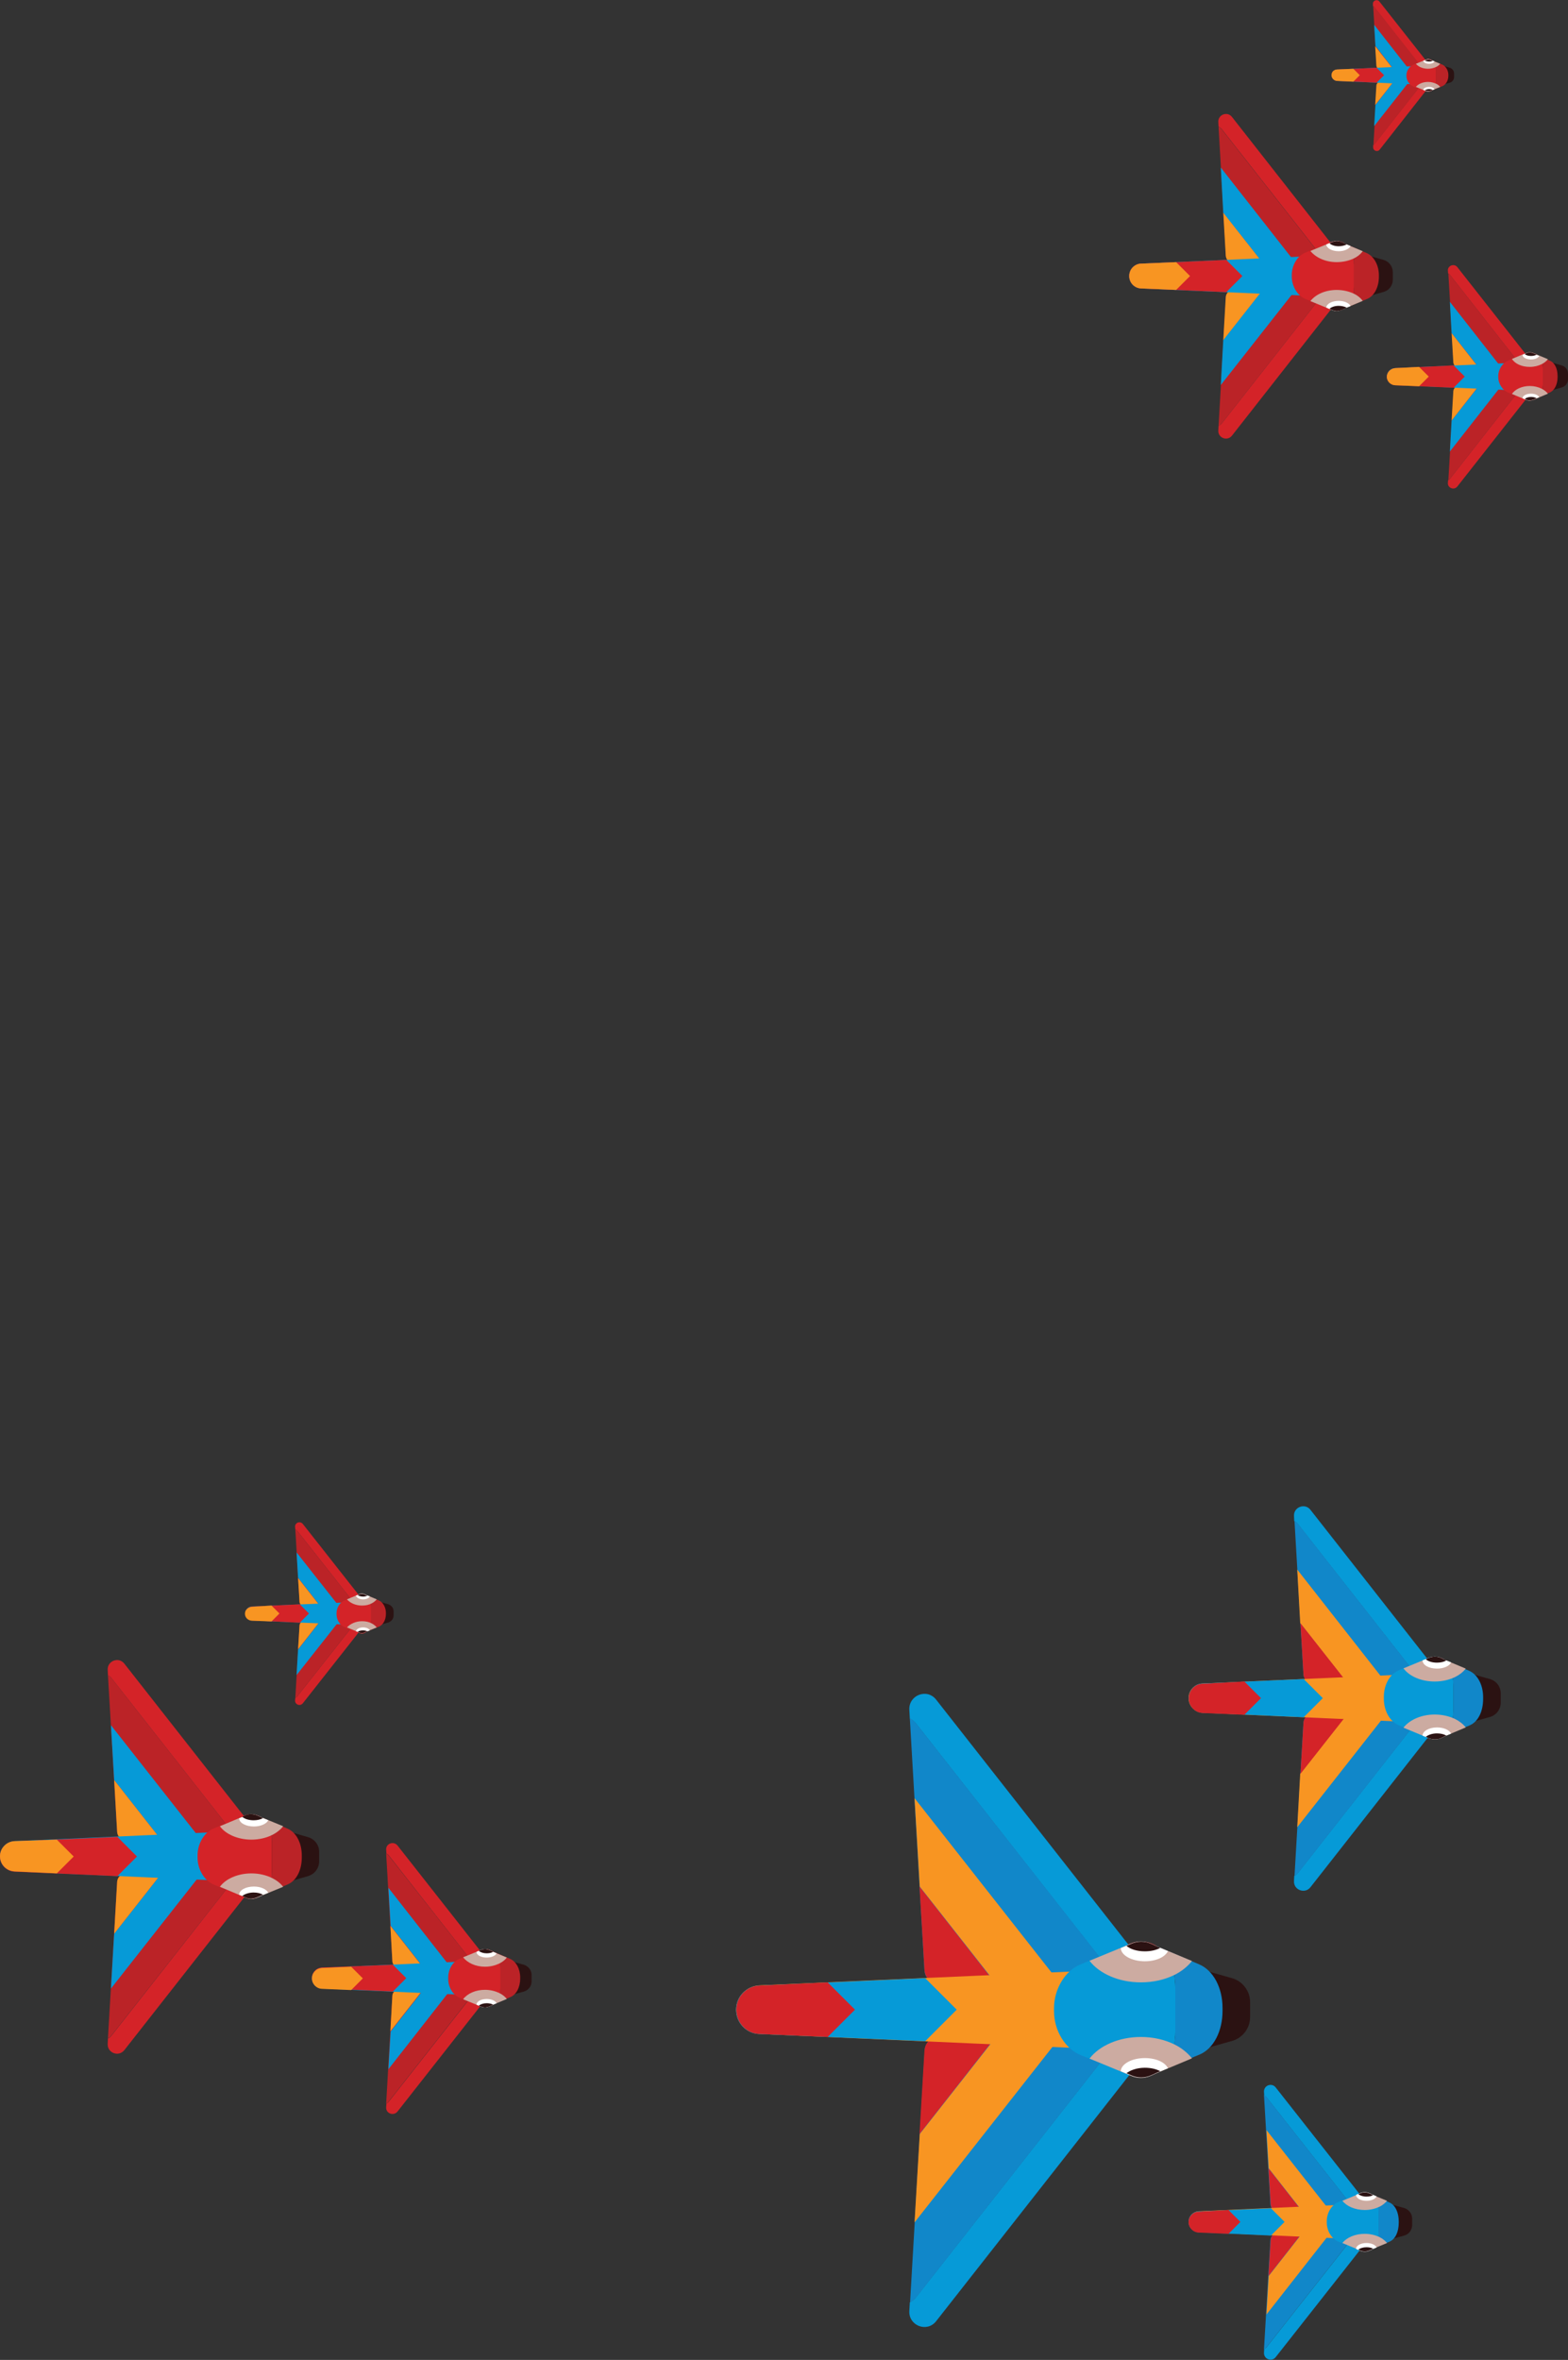 <?xml version="1.0" encoding="utf-8"?>
<!-- Generator: Adobe Illustrator 18.0.0, SVG Export Plug-In . SVG Version: 6.00 Build 0)  -->
<!DOCTYPE svg PUBLIC "-//W3C//DTD SVG 1.1//EN" "http://www.w3.org/Graphics/SVG/1.1/DTD/svg11.dtd">
<svg version="1.1" id="Layer_1" xmlns="http://www.w3.org/2000/svg" xmlns:xlink="http://www.w3.org/1999/xlink" x="0px" y="0px"
	 viewBox="0 0 631.8 950.7" enable-background="new 0 0 631.8 950.7" xml:space="preserve" 
	  width="483.32" height="727.28" >
<rect x="0" y="0" width="631.8" height="950.7" fill="#333333" stroke="none"/>
<g>
	<g>
		<g>
			<path fill="#D42328" d="M94.1,757l3,1.3c2.3,0.9,3,3.8,1.5,5.8l-48.5,61.8c-2.3,2.9-6.9,1.1-6.7-2.5l0.1-2.2
				c0.5-0.2,1-0.6,1.4-1.1l48.5-61.8C93.7,757.9,93.9,757.4,94.1,757z"/>
			<path fill="#BB2327" d="M70.5,747.2l23.6,9.8c-0.1,0.4-0.3,0.9-0.7,1.3L44.9,820c-0.4,0.5-0.9,0.9-1.4,1.1l3.7-63
				c0.1-1.4,1-2.7,2.3-3.2l18.1-7.7C68.5,746.8,69.6,746.8,70.5,747.2z"/>
			<polygon fill="#069AD7" points="46,779 44.7,801.1 83,752.4 70.9,747.3 			"/>
			<path fill="#F89522" d="M70.5,747.2c-0.9-0.4-2-0.4-2.9,0l-18.1,7.7c-1.3,0.6-2.2,1.8-2.3,3.2L46,779l24.9-31.7L70.5,747.2z"/>
		</g>
		<g>
			<path fill="#D42328" d="M94.1,739.1l3-1.3c2.3-0.9,3-3.8,1.5-5.8l-48.5-61.8c-2.3-2.9-6.9-1.1-6.7,2.5l0.1,2.2
				c0.5,0.2,1,0.6,1.4,1.1l48.5,61.8C93.7,738.3,93.9,738.7,94.1,739.1z"/>
			<path fill="#BB2327" d="M70.5,748.9l23.6-9.8c-0.1-0.4-0.3-0.9-0.7-1.3l-48.5-61.8c-0.4-0.5-0.9-0.9-1.4-1.1l3.7,63
				c0.1,1.4,1,2.7,2.3,3.2l18.1,7.7C68.5,749.3,69.6,749.3,70.5,748.9z"/>
			<polygon fill="#069AD7" points="46,717.1 44.7,695 83,743.7 70.9,748.8 			"/>
			<path fill="#F89522" d="M70.5,748.9c-0.9,0.4-2,0.4-2.9,0l-18.1-7.7c-1.3-0.6-2.2-1.8-2.3-3.2L46,717.1l24.9,31.7L70.5,748.9z"/>
		</g>
		<path fill="#2B1212" d="M128.6,746v3.8c0,2.8-1.8,5.2-4.5,6l-7.2,2.1c-4,1.1-7.9-1.9-7.9-6v-7.9c0-4.1,3.9-7.1,7.9-6l7.2,2.1
			C126.7,740.8,128.6,743.2,128.6,746z"/>
		<path fill="#069AD7" d="M95,744.2v7.3c0,3.5-2.9,6.2-6.3,6.1l-82.9-3.7c-3.2-0.1-5.8-2.8-5.8-6.1l0,0c0-3.2,2.6-5.9,5.8-6.1
			l82.9-3.7C92.1,738,95,740.8,95,744.2z"/>
		<path fill="#D42328" d="M47.3,740l7.9,7.9l-7.9,7.9l-41.5-1.8c-3.2-0.2-5.8-2.8-5.8-6.1c0-1.6,0.6-3.1,1.7-4.2
			c1-1.1,2.5-1.8,4.1-1.9L47.3,740z"/>
		<path fill="#F89522" d="M22.9,741.1l6.8,6.8l-6.8,6.8l-17.1-0.8c-3.2-0.2-5.8-2.8-5.8-6.1c0-1.6,0.6-3.1,1.7-4.2
			c1-1.1,2.5-1.8,4.1-1.9L22.9,741.1z"/>
		<path fill="#D42328" d="M101.3,730.9c0.8,0,1.7,0.2,2.6,0.6l1.1,0.6c2.9,1.8,4.6,5.7,4.6,10.3v11.1c0,4.6-1.7,8.5-4.6,10.3
			l-1.3,0.6c-0.9,0.4-1.6,0.5-2.5,0.6c-0.8,0-1.7-0.2-2.5-0.6l-1.4-0.6l-11.2-4.6c-3.6-1.5-6.5-5.9-6.5-10.9v-0.8
			c0-5,2.8-9.4,6.5-10.9l11.1-4.6l1.5-0.6C99.5,731.1,100.5,730.9,101.3,730.9z"/>
		<path fill="#D42328" d="M101.3,730.9c1.4,0,2.8,0.4,4,1.1l-1.4-0.6C103,731.1,102.2,730.9,101.3,730.9z"/>
		<path fill="#BB2327" d="M105,732l10.7,4.6c3.7,1.5,5.9,5.9,5.9,10.9v0.8c0,5-2.1,9.4-5.8,10.9l-11,4.6c2.9-1.8,4.8-5.7,4.8-10.3
			v-11.1C109.6,737.7,107.9,733.8,105,732z"/>
		<path fill="#D42328" d="M101.3,730.9c-0.8,0-1.7,0.2-2.6,0.6l-1.4,0.6C98.6,731.2,99.9,730.8,101.3,730.9z"/>
		<path fill="#CCABA1" d="M101.3,754.7c3.1,0,6,0.7,8.4,1.9c1.8,0.9,3.3,2.1,4.4,3.5l-8.8,3.6c0,0-0.1,0.1-0.1,0.1l-1.4,0.6
			c-0.9,0.4-1.7,0.5-2.5,0.6c-0.8,0-1.7-0.2-2.5-0.6l-1.4-0.6l-8.8-3.7C90.9,756.9,95.8,754.7,101.3,754.7z"/>
		<path fill="#CCABA1" d="M101.3,741.1c3.1,0,6-0.7,8.4-1.9c1.8-0.9,3.3-2.1,4.4-3.5l-8.8-3.6c0,0-0.1-0.1-0.1-0.1l-1.4-0.6
			c-0.9-0.4-1.7-0.5-2.5-0.6c-0.8,0-1.7,0.2-2.5,0.6l-1.4,0.6l-8.8,3.7C90.9,738.9,95.8,741.1,101.3,741.1z"/>
		<path fill="#FFFFFF" d="M102.3,760c2.8,0,5.1,1.1,5.8,2.5l-2.7,1.1c0,0-0.1,0.1-0.1,0.1l-1.4,0.6c-0.9,0.4-1.7,0.5-2.5,0.6
			c-0.8,0-1.7-0.2-2.5-0.6l-1.4-0.6l-1.1-0.4C96.3,761.5,99,760,102.3,760z"/>
		<path fill="#2B1212" d="M102.2,762.4c1.5,0,2.8,0.3,3.8,0.9l-0.8,0.3c0,0-0.1,0.1-0.1,0.1l-1.4,0.6c-0.9,0.4-1.7,0.5-2.5,0.6
			c-0.8,0-1.7-0.2-2.5-0.6l-1.1-0.5C98.6,763,100.3,762.4,102.2,762.4z"/>
		<path fill="#FFFFFF" d="M102.3,735.8c2.8,0,5.1-1.1,5.8-2.5l-2.7-1.1c0,0-0.1-0.1-0.1-0.1l-1.4-0.6c-0.9-0.4-1.7-0.5-2.5-0.6
			c-0.8,0-1.7,0.2-2.5,0.6l-1.4,0.6l-1.1,0.4C96.3,734.3,99,735.8,102.3,735.8z"/>
		<path fill="#2B1212" d="M102.2,733.3c1.5,0,2.8-0.3,3.8-0.9l-0.8-0.3c0,0-0.1-0.1-0.1-0.1l-1.4-0.6c-0.9-0.4-1.7-0.5-2.5-0.6
			c-0.8,0-1.7,0.2-2.5,0.6l-1.1,0.5C98.6,732.8,100.3,733.3,102.2,733.3z"/>
	</g>
	<g>
		<g>
			<path fill="#D42328" d="M142.5,654.2l1.4,0.6c1.1,0.4,1.4,1.8,0.7,2.7L122,686.2c-1.1,1.3-3.2,0.5-3.1-1.2l0.1-1
				c0.2-0.1,0.5-0.3,0.7-0.5l22.6-28.7C142.4,654.6,142.5,654.4,142.5,654.2z"/>
			<path fill="#BB2327" d="M131.6,649.6l11,4.6c-0.1,0.2-0.2,0.4-0.3,0.6l-22.6,28.7c-0.2,0.2-0.4,0.4-0.7,0.5l1.7-29.3
				c0-0.7,0.5-1.2,1.1-1.5l8.4-3.6C130.6,649.5,131.1,649.5,131.6,649.6z"/>
			<polygon fill="#069AD7" points="120.1,664.5 119.5,674.8 137.4,652.1 131.7,649.7 			"/>
			<path fill="#F89522" d="M131.6,649.6c-0.4-0.2-0.9-0.2-1.4,0l-8.4,3.6c-0.6,0.3-1,0.8-1.1,1.5l-0.6,9.7l11.6-14.8L131.6,649.6z"
				/>
		</g>
		<g>
			<path fill="#D42328" d="M142.5,645.9l1.4-0.6c1.1-0.4,1.4-1.8,0.7-2.7L122,613.9c-1.1-1.3-3.2-0.5-3.1,1.2l0.1,1
				c0.2,0.1,0.5,0.3,0.7,0.5l22.6,28.7C142.4,645.5,142.5,645.7,142.5,645.9z"/>
			<path fill="#BB2327" d="M131.6,650.5l11-4.6c-0.1-0.2-0.2-0.4-0.3-0.6l-22.6-28.7c-0.2-0.2-0.4-0.4-0.7-0.5l1.7,29.3
				c0,0.7,0.5,1.2,1.1,1.5l8.4,3.6C130.6,650.7,131.1,650.7,131.6,650.5z"/>
			<polygon fill="#069AD7" points="120.1,635.6 119.5,625.4 137.4,648.1 131.7,650.4 			"/>
			<path fill="#F89522" d="M131.6,650.5c-0.4,0.2-0.9,0.2-1.4,0l-8.4-3.6c-0.6-0.3-1-0.8-1.1-1.5l-0.6-9.7l11.6,14.8L131.6,650.5z"
				/>
		</g>
		<path fill="#2B1212" d="M158.6,649.1v1.7c0,1.3-0.9,2.4-2.1,2.8l-3.4,1c-1.8,0.5-3.7-0.9-3.7-2.8v-3.7c0-1.9,1.8-3.3,3.7-2.8
			l3.4,1C157.7,646.7,158.6,647.8,158.6,649.1z"/>
		<path fill="#069AD7" d="M143,648.3v3.4c0,1.6-1.3,2.9-2.9,2.8l-38.6-1.7c-1.5-0.1-2.7-1.3-2.7-2.8l0,0c0-1.5,1.2-2.8,2.7-2.8
			l38.6-1.7C141.6,645.4,143,646.7,143,648.3z"/>
		<path fill="#D42328" d="M120.8,646.3l3.7,3.7l-3.7,3.7l-19.3-0.9c-1.5-0.1-2.7-1.3-2.7-2.8c0-0.8,0.3-1.4,0.8-1.9
			c0.5-0.5,1.2-0.8,1.9-0.9L120.8,646.3z"/>
		<path fill="#F89522" d="M109.4,646.8l3.2,3.2l-3.2,3.2l-8-0.3c-1.5-0.1-2.7-1.3-2.7-2.8c0-0.8,0.3-1.4,0.8-1.9
			c0.5-0.5,1.2-0.8,1.9-0.9L109.4,646.8z"/>
		<path fill="#D42328" d="M145.9,642.1c0.4,0,0.8,0.1,1.2,0.3l0.4,0.3c1.3,0.9,2.1,2.6,2.1,4.8v5.2c0,2.2-0.7,4-2.1,4.8l-0.5,0.3
			c-0.4,0.2-0.7,0.3-1.1,0.3c-0.4,0-0.8-0.1-1.2-0.3l-0.7-0.3l-5.3-2.1c-1.7-0.7-3.1-2.8-3.1-5.1v-0.4c0-2.3,1.4-4.4,3.1-5.1
			l5.2-2.1l0.7-0.3C145,642.1,145.5,642.1,145.9,642.1z"/>
		<path fill="#D42328" d="M145.9,642.1c0.7,0,1.3,0.2,1.9,0.5l-0.7-0.3C146.7,642.1,146.3,642.1,145.9,642.1z"/>
		<path fill="#BB2327" d="M147.5,642.6l5.1,2.1c1.7,0.7,2.9,2.8,2.9,5.1v0.4c0,2.3-1.1,4.4-2.8,5.1l-5.3,2.1
			c1.3-0.9,2.1-2.6,2.1-4.8v-5.2C149.6,645.2,148.9,643.4,147.5,642.6z"/>
		<path fill="#D42328" d="M145.9,642.1c-0.4,0-0.8,0.1-1.2,0.3l-0.7,0.3C144.6,642.2,145.3,642,145.9,642.1z"/>
		<path fill="#CCABA1" d="M145.9,653.1c1.5,0,2.8,0.3,3.9,0.9c0.8,0.4,1.5,1,2,1.6l-4.1,1.7c0,0,0,0-0.1,0l-0.6,0.3
			c-0.4,0.2-0.8,0.3-1.2,0.3c-0.4,0-0.8-0.1-1.2-0.3l-0.7-0.3l-4.1-1.7C141.1,654.2,143.3,653.1,145.9,653.1z"/>
		<path fill="#CCABA1" d="M145.9,646.8c1.5,0,2.8-0.3,3.9-0.9c0.8-0.4,1.5-1,2-1.6l-4.1-1.7c0,0,0,0-0.1,0l-0.6-0.3
			c-0.4-0.2-0.8-0.3-1.2-0.3c-0.4,0-0.8,0.1-1.2,0.3l-0.7,0.3l-4.1,1.7C141.1,645.8,143.3,646.8,145.9,646.8z"/>
		<path fill="#FFFFFF" d="M146.3,655.6c1.3,0,2.4,0.5,2.7,1.2l-1.3,0.5c0,0,0,0-0.1,0l-0.6,0.3c-0.4,0.2-0.8,0.3-1.2,0.3
			c-0.4,0-0.8-0.1-1.2-0.3l-0.7-0.3l-0.5-0.2C143.6,656.3,144.8,655.6,146.3,655.6z"/>
		<path fill="#2B1212" d="M146.3,656.8c0.7,0,1.3,0.2,1.8,0.4l-0.4,0.1c0,0,0,0-0.1,0l-0.6,0.3c-0.4,0.2-0.8,0.3-1.2,0.3
			c-0.4,0-0.8-0.1-1.2-0.3l-0.5-0.2C144.6,657,145.4,656.8,146.3,656.8z"/>
		<path fill="#FFFFFF" d="M146.3,644.3c1.3,0,2.4-0.5,2.7-1.2l-1.3-0.5c0,0,0,0-0.1,0l-0.6-0.3c-0.4-0.2-0.8-0.3-1.2-0.3
			c-0.4,0-0.8,0.1-1.2,0.3l-0.7,0.3l-0.5,0.2C143.6,643.6,144.8,644.3,146.3,644.3z"/>
		<path fill="#2B1212" d="M146.3,643.2c0.7,0,1.3-0.2,1.8-0.4l-0.4-0.1c0,0,0,0-0.1,0l-0.6-0.3c-0.4-0.2-0.8-0.3-1.2-0.3
			c-0.4,0-0.8,0.1-1.2,0.3l-0.5,0.2C144.6,642.9,145.4,643.2,146.3,643.2z"/>
	</g>
	<g>
		<g>
			<path fill="#D42328" d="M190.5,803.2l2.1,0.9c1.6,0.7,2.1,2.6,1,4l-33.4,42.5c-1.6,2-4.8,0.8-4.6-1.7l0.1-1.5
				c0.4-0.2,0.7-0.4,1-0.8l33.4-42.5C190.2,803.8,190.4,803.5,190.5,803.2z"/>
			<path fill="#BB2327" d="M174.2,796.4l16.2,6.8c-0.1,0.3-0.2,0.6-0.4,0.9l-33.4,42.5c-0.3,0.4-0.6,0.6-1,0.8l2.5-43.3
				c0.1-1,0.7-1.8,1.6-2.2l12.5-5.3C172.9,796.2,173.6,796.2,174.2,796.4z"/>
			<polygon fill="#069AD7" points="157.4,818.4 156.5,833.6 182.8,800 174.5,796.6 			"/>
			<path fill="#F89522" d="M174.2,796.4c-0.6-0.3-1.4-0.3-2,0l-12.5,5.3c-0.9,0.4-1.5,1.2-1.6,2.2l-0.8,14.4l17.1-21.8L174.2,796.4z
				"/>
		</g>
		<g>
			<path fill="#D42328" d="M190.5,790.9l2.1-0.9c1.6-0.7,2.1-2.6,1-4l-33.4-42.5c-1.6-2-4.8-0.8-4.6,1.7l0.1,1.5
				c0.4,0.2,0.7,0.4,1,0.8L190,790C190.2,790.3,190.4,790.6,190.5,790.9z"/>
			<path fill="#BB2327" d="M174.2,797.7l16.2-6.8c-0.1-0.3-0.2-0.6-0.4-0.9l-33.4-42.5c-0.3-0.4-0.6-0.6-1-0.8l2.5,43.3
				c0.1,1,0.7,1.8,1.6,2.2l12.5,5.3C172.9,797.9,173.6,797.9,174.2,797.7z"/>
			<polygon fill="#069AD7" points="157.4,775.8 156.5,760.5 182.8,794.1 174.5,797.6 			"/>
			<path fill="#F89522" d="M174.2,797.7c-0.6,0.3-1.4,0.3-2,0l-12.5-5.3c-0.9-0.4-1.5-1.2-1.6-2.2l-0.8-14.4l17.1,21.8L174.2,797.7z
				"/>
		</g>
		<path fill="#2B1212" d="M214.2,795.6v2.6c0,1.9-1.3,3.6-3.1,4.1l-5,1.4c-2.7,0.8-5.4-1.3-5.4-4.1v-5.4c0-2.8,2.7-4.9,5.4-4.1
			l5,1.4C212.9,792.1,214.2,793.7,214.2,795.6z"/>
		<path fill="#069AD7" d="M191.1,794.4v5c0,2.4-2,4.3-4.4,4.2l-57-2.5c-2.2-0.1-4-1.9-4-4.2l0,0c0-2.2,1.8-4.1,4-4.2l57-2.5
			C189.1,790.1,191.1,792,191.1,794.4z"/>
		<path fill="#D42328" d="M158.3,791.5l5.4,5.4l-5.4,5.4l-28.6-1.3c-2.2-0.1-4-1.9-4-4.2c0-1.1,0.4-2.1,1.2-2.9
			c0.7-0.8,1.7-1.2,2.8-1.3L158.3,791.5z"/>
		<path fill="#F89522" d="M141.5,792.3l4.7,4.7l-4.7,4.7l-11.8-0.5c-2.2-0.1-4-1.9-4-4.2c0-1.1,0.4-2.1,1.2-2.9
			c0.7-0.8,1.7-1.2,2.8-1.3L141.5,792.3z"/>
		<path fill="#D42328" d="M195.5,785.2c0.6,0,1.2,0.1,1.8,0.4l1,0.4c2,1.3,3.4,3.9,3.4,7.1v7.6c0,3.2-1.4,5.8-3.4,7.1l-1,0.4
			c-0.6,0.2-1.2,0.4-1.8,0.4c-0.6,0-1.2-0.1-1.8-0.4l-1-0.4l-7.7-3.1c-2.5-1.1-4.4-4.1-4.4-7.5v-0.5c0-3.4,1.9-6.5,4.4-7.5l7.6-3.1
			l1-0.4C194.2,785.4,194.9,785.2,195.5,785.2z"/>
		<path fill="#D42328" d="M195.5,785.2c1,0,1.9,0.3,2.7,0.8l-1-0.4C196.6,785.4,196.1,785.2,195.5,785.2z"/>
		<path fill="#BB2327" d="M198.2,786l7.3,3.1c2.5,1.1,4.1,4.1,4.1,7.5v0.5c0,3.4-1.5,6.5-4.1,7.5l-7.4,3.1c2-1.3,3.5-3.9,3.5-7.1
			v-7.6C201.6,789.9,200.2,787.3,198.2,786z"/>
		<path fill="#D42328" d="M195.5,785.2c-0.6,0-1.2,0.1-1.8,0.4l-1,0.4C193.6,785.5,194.5,785.2,195.5,785.2z"/>
		<path fill="#CCABA1" d="M195.4,801.6c2.2,0,4.1,0.5,5.8,1.3c1.2,0.6,2.3,1.4,3,2.4l-6,2.5c0,0-0.1,0-0.1,0.1l-0.9,0.4
			c-0.6,0.2-1.2,0.4-1.7,0.4c-0.6,0-1.2-0.1-1.8-0.4l-1-0.4l-6.1-2.5C188.3,803.1,191.6,801.6,195.4,801.6z"/>
		<path fill="#CCABA1" d="M195.4,792.3c2.2,0,4.1-0.5,5.8-1.3c1.2-0.6,2.3-1.4,3-2.4l-6-2.5c0,0-0.1,0-0.1-0.1l-0.9-0.4
			c-0.6-0.2-1.2-0.4-1.7-0.4c-0.6,0-1.2,0.1-1.8,0.4l-1,0.4l-6.1,2.5C188.3,790.7,191.6,792.3,195.4,792.3z"/>
		<path fill="#FFFFFF" d="M196.1,805.3c1.9,0,3.5,0.7,4,1.7l-1.9,0.8c0,0-0.1,0-0.1,0.1l-0.9,0.4c-0.6,0.2-1.2,0.4-1.7,0.4
			c-0.6,0-1.2-0.1-1.8-0.4l-1-0.4l-0.7-0.3C192,806.3,193.8,805.3,196.1,805.3z"/>
		<path fill="#2B1212" d="M196.1,807c1,0,2,0.2,2.6,0.6l-0.5,0.2c0,0-0.1,0-0.1,0.1l-0.9,0.4c-0.6,0.2-1.2,0.4-1.7,0.4
			c-0.6,0-1.2-0.1-1.8-0.4l-0.8-0.3C193.6,807.4,194.8,807,196.1,807z"/>
		<path fill="#FFFFFF" d="M196.1,788.6c1.9,0,3.5-0.7,4-1.7l-1.9-0.8c0,0-0.1,0-0.1-0.1l-0.9-0.4c-0.6-0.2-1.2-0.4-1.7-0.4
			c-0.6,0-1.2,0.1-1.8,0.4l-1,0.4l-0.7,0.3C192,787.6,193.8,788.6,196.1,788.6z"/>
		<path fill="#2B1212" d="M196.1,786.9c1,0,2-0.2,2.6-0.6l-0.5-0.2c0,0-0.1,0-0.1-0.1l-0.9-0.4c-0.6-0.2-1.2-0.4-1.7-0.4
			c-0.6,0-1.2,0.1-1.8,0.4l-0.8,0.3C193.6,786.5,194.8,786.9,196.1,786.9z"/>
	</g>
</g>
<g>
	<g>
		<g>
			<path fill="#D42328" d="M532.7,118.7l2.5,1c1.9,0.8,2.5,3.2,1.2,4.8l-40,51c-1.9,2.4-5.7,0.9-5.5-2.1l0.1-1.8
				c0.4-0.2,0.8-0.5,1.2-0.9l40-51C532.4,119.4,532.5,119.1,532.7,118.7z"/>
			<path fill="#BB2327" d="M513.2,110.6l19.5,8.1c-0.1,0.4-0.3,0.7-0.5,1l-40,51c-0.3,0.4-0.7,0.7-1.2,0.9l3-52
				c0.1-1.2,0.8-2.2,1.9-2.7l15-6.4C511.6,110.3,512.4,110.3,513.2,110.6z"/>
			<polygon fill="#069AD7" points="492.9,136.9 491.9,155.1 523.5,114.9 513.5,110.7 			"/>
			<path fill="#F89522" d="M513.2,110.6c-0.8-0.3-1.6-0.3-2.4,0l-15,6.4c-1.1,0.5-1.8,1.5-1.9,2.7l-1,17.3l20.6-26.2L513.2,110.6z"
				/>
		</g>
		<g>
			<path fill="#D42328" d="M532.7,103.9l2.5-1c1.9-0.8,2.5-3.2,1.2-4.8l-40-51c-1.9-2.4-5.7-0.9-5.5,2.1l0.1,1.8
				c0.4,0.2,0.8,0.5,1.2,0.9l40,51C532.4,103.2,532.5,103.6,532.7,103.9z"/>
			<path fill="#BB2327" d="M513.2,112.1l19.5-8.1c-0.1-0.4-0.3-0.7-0.5-1l-40-51c-0.3-0.4-0.7-0.7-1.2-0.9l3,52
				c0.1,1.2,0.8,2.2,1.9,2.7l15,6.4C511.6,112.4,512.4,112.4,513.2,112.1z"/>
			<polygon fill="#069AD7" points="492.9,85.8 491.9,67.5 523.5,107.8 513.5,111.9 			"/>
			<path fill="#F89522" d="M513.2,112.1c-0.8,0.3-1.6,0.3-2.4,0l-15-6.4c-1.1-0.5-1.8-1.5-1.9-2.7l-1-17.3l20.6,26.2L513.2,112.1z"
				/>
		</g>
		<path fill="#2B1212" d="M561.2,109.6v3.1c0,2.3-1.5,4.3-3.7,4.9l-6,1.7c-3.3,0.9-6.5-1.5-6.5-4.9v-6.5c0-3.4,3.3-5.9,6.5-4.9
			l6,1.7C559.6,105.3,561.2,107.3,561.2,109.6z"/>
		<path fill="#069AD7" d="M533.4,108.2v6c0,2.9-2.4,5.1-5.2,5l-68.4-3c-2.7-0.1-4.8-2.3-4.8-5v0c0-2.7,2.1-4.9,4.8-5l68.4-3
			C531,103,533.4,105.3,533.4,108.2z"/>
		<path fill="#D42328" d="M494.1,104.7l6.5,6.5l-6.5,6.5l-34.3-1.5c-2.7-0.1-4.8-2.3-4.8-5c0-1.3,0.5-2.6,1.4-3.5
			c0.9-0.9,2.1-1.5,3.4-1.5L494.1,104.7z"/>
		<path fill="#F89522" d="M473.9,105.6l5.6,5.6l-5.6,5.6l-14.1-0.6c-2.7-0.1-4.8-2.3-4.8-5c0-1.3,0.5-2.6,1.4-3.5
			c0.9-0.9,2.1-1.5,3.4-1.5L473.9,105.6z"/>
		<path fill="#D42328" d="M538.7,97.1c0.7,0,1.4,0.2,2.1,0.5l0.9,0.5c2.4,1.5,3.9,4.7,3.9,8.5v9.1c0,3.8-1.5,7-3.9,8.5l-1.1,0.5
			c-0.7,0.3-1.4,0.4-2.1,0.5c-0.7,0-1.4-0.2-2.1-0.5l-1.2-0.5l-9.3-3.8c-3-1.3-5.4-4.9-5.4-9v-0.6c0-4.1,2.4-7.8,5.4-9l9.2-3.8
			l1.3-0.5C537.2,97.3,538,97.1,538.7,97.1z"/>
		<path fill="#D42328" d="M538.7,97.1c1.2,0,2.3,0.3,3.3,0.9l-1.2-0.5C540.1,97.3,539.4,97.1,538.7,97.1z"/>
		<path fill="#BB2327" d="M541.7,98.1l8.9,3.8c3,1.3,5,4.9,5,9v0.6c0,4.1-1.8,7.8-4.9,9l-9.1,3.8c2.4-1.5,4-4.7,4-8.5v-9.1
			C545.6,102.8,544.1,99.6,541.7,98.1z"/>
		<path fill="#D42328" d="M538.7,97.1c-0.7,0-1.4,0.2-2.1,0.5l-1.2,0.5C536.4,97.4,537.5,97.1,538.7,97.1z"/>
		<path fill="#CCABA1" d="M538.6,116.8c2.6,0,5,0.6,6.9,1.5c1.5,0.7,2.7,1.7,3.6,2.9l-7.2,3c0,0-0.1,0-0.1,0.1l-1.1,0.5
			c-0.7,0.3-1.4,0.4-2.1,0.5c-0.7,0-1.4-0.2-2.1-0.5l-1.2-0.5l-7.3-3C530.1,118.6,534,116.8,538.6,116.8z"/>
		<path fill="#CCABA1" d="M538.6,105.6c2.6,0,5-0.6,6.9-1.5c1.5-0.7,2.7-1.7,3.6-2.9l-7.2-3c0,0-0.1,0-0.1-0.1l-1.1-0.5
			c-0.7-0.3-1.4-0.4-2.1-0.5c-0.7,0-1.4,0.2-2.1,0.5l-1.2,0.5l-7.3,3C530.1,103.7,534,105.6,538.6,105.6z"/>
		<path fill="#FFFFFF" d="M539.4,121.2c2.3,0,4.2,0.9,4.8,2.1l-2.3,0.9c0,0-0.1,0-0.1,0.1l-1.1,0.5c-0.7,0.3-1.4,0.4-2.1,0.5
			c-0.7,0-1.4-0.2-2.1-0.5l-1.2-0.5l-0.9-0.4C534.5,122.4,536.7,121.2,539.4,121.2z"/>
		<path fill="#2B1212" d="M539.4,123.2c1.2,0,2.4,0.3,3.2,0.7l-0.6,0.3c0,0-0.1,0-0.1,0.1l-1.1,0.5c-0.7,0.3-1.4,0.4-2.1,0.5
			c-0.7,0-1.4-0.2-2.1-0.5l-0.9-0.4C536.4,123.7,537.8,123.2,539.4,123.2z"/>
		<path fill="#FFFFFF" d="M539.4,101.2c2.3,0,4.2-0.9,4.8-2.1l-2.3-0.9c0,0-0.1,0-0.1-0.1l-1.1-0.5c-0.7-0.3-1.4-0.4-2.1-0.5
			c-0.7,0-1.4,0.2-2.1,0.5l-1.2,0.5l-0.9,0.4C534.5,100,536.7,101.2,539.4,101.2z"/>
		<path fill="#2B1212" d="M539.4,99.2c1.2,0,2.4-0.3,3.2-0.7l-0.6-0.3c0,0-0.1,0-0.1-0.1l-1.1-0.5c-0.7-0.3-1.4-0.4-2.1-0.5
			c-0.7,0-1.4,0.2-2.1,0.5l-0.9,0.4C536.4,98.7,537.8,99.2,539.4,99.2z"/>
	</g>
	<g>
		<g>
			<path fill="#D42328" d="M572.7,33.9l1.2,0.5c0.9,0.4,1.2,1.5,0.6,2.2l-18.6,23.7c-0.9,1.1-2.7,0.4-2.6-1l0-0.8
				c0.2-0.1,0.4-0.2,0.5-0.4l18.6-23.7C572.5,34.2,572.6,34,572.7,33.9z"/>
			<path fill="#BB2327" d="M563.6,30.1l9.1,3.8c0,0.2-0.1,0.3-0.2,0.5l-18.6,23.7c-0.2,0.2-0.3,0.3-0.5,0.4l1.4-24.2
				c0-0.5,0.4-1,0.9-1.2l7-3C562.8,29.9,563.2,29.9,563.6,30.1z"/>
			<polygon fill="#069AD7" points="554.2,42.3 553.7,50.8 568.4,32.1 563.7,30.1 			"/>
			<path fill="#F89522" d="M563.6,30.1c-0.4-0.1-0.8-0.1-1.1,0l-7,3c-0.5,0.2-0.8,0.7-0.9,1.2l-0.5,8l9.6-12.2L563.6,30.1z"/>
		</g>
		<g>
			<path fill="#D42328" d="M572.7,27l1.2-0.5c0.9-0.4,1.2-1.5,0.6-2.2L555.8,0.6c-0.9-1.1-2.7-0.4-2.6,1l0,0.8
				c0.2,0.1,0.4,0.2,0.5,0.4l18.6,23.7C572.5,26.7,572.6,26.8,572.7,27z"/>
			<path fill="#BB2327" d="M563.6,30.8l9.1-3.8c0-0.2-0.1-0.3-0.2-0.5L553.8,2.8c-0.2-0.2-0.3-0.3-0.5-0.4l1.4,24.2
				c0,0.5,0.4,1,0.9,1.2l7,3C562.8,30.9,563.2,30.9,563.6,30.8z"/>
			<polygon fill="#069AD7" points="554.2,18.5 553.7,10 568.4,28.8 563.7,30.7 			"/>
			<path fill="#F89522" d="M563.6,30.8c-0.4,0.1-0.8,0.1-1.1,0l-7-3c-0.5-0.2-0.8-0.7-0.9-1.2l-0.5-8l9.6,12.2L563.6,30.8z"/>
		</g>
		<path fill="#2B1212" d="M585.9,29.6v1.4c0,1.1-0.7,2-1.7,2.3l-2.8,0.8c-1.5,0.4-3-0.7-3-2.3v-3c0-1.6,1.5-2.7,3-2.3l2.8,0.8
			C585.2,27.6,585.9,28.6,585.9,29.6z"/>
		<path fill="#069AD7" d="M573,28.9v2.8c0,1.3-1.1,2.4-2.4,2.3l-31.8-1.4c-1.2-0.1-2.2-1.1-2.2-2.3v0c0-1.2,1-2.3,2.2-2.3l31.8-1.4
			C571.9,26.6,573,27.6,573,28.9z"/>
		<path fill="#D42328" d="M554.7,27.3l3,3l-3,3l-15.9-0.7c-1.2-0.1-2.2-1.1-2.2-2.3c0-0.6,0.2-1.2,0.6-1.6c0.4-0.4,1-0.7,1.6-0.7
			L554.7,27.3z"/>
		<path fill="#F89522" d="M545.3,27.7l2.6,2.6l-2.6,2.6l-6.6-0.3c-1.2-0.1-2.2-1.1-2.2-2.3c0-0.6,0.2-1.2,0.6-1.6
			c0.4-0.4,1-0.7,1.6-0.7L545.3,27.7z"/>
		<path fill="#D42328" d="M575.5,23.8c0.3,0,0.7,0.1,1,0.2l0.4,0.2c1.1,0.7,1.8,2.2,1.8,4v4.3c0,1.8-0.6,3.3-1.8,4l-0.5,0.2
			c-0.3,0.1-0.6,0.2-0.9,0.2c-0.3,0-0.6-0.1-1-0.2l-0.5-0.2l-4.6-1.7c-1.4-0.6-2.7-2.3-2.7-4.2v-0.3c0-1.9,1.3-3.6,2.7-4.2l4.4-1.7
			l0.6-0.2C574.7,23.9,575.1,23.8,575.5,23.8z"/>
		<path fill="#D42328" d="M575.5,23.8c0.5,0,1.1,0.1,1.5,0.4l-0.5-0.2C576.1,23.9,575.8,23.8,575.5,23.8z"/>
		<path fill="#BB2327" d="M576.8,24.3l4.3,1.7c1.4,0.6,2.5,2.3,2.5,4.2v0.3c0,1.9-1,3.6-2.4,4.2l-4.3,1.7c1.1-0.7,1.7-2.2,1.7-4
			v-4.3C578.6,26.4,577.9,25,576.8,24.3z"/>
		<path fill="#D42328" d="M575.5,23.8c-0.3,0-0.7,0.1-1,0.2l-0.5,0.2C574.4,24,574.9,23.8,575.5,23.8z"/>
		<path fill="#CCABA1" d="M575.4,33c1.2,0,2.3,0.3,3.2,0.7c0.7,0.3,1.3,0.8,1.7,1.3l-3.4,1.4c0,0,0,0,0,0l-0.5,0.2
			c-0.3,0.1-0.6,0.2-1,0.2c-0.3,0-0.6-0.1-1-0.2l-0.5-0.2l-3.4-1.4C571.5,33.8,573.3,33,575.4,33z"/>
		<path fill="#CCABA1" d="M575.4,27.7c1.2,0,2.3-0.3,3.2-0.7c0.7-0.3,1.3-0.8,1.7-1.3l-3.4-1.4c0,0,0,0,0,0l-0.5-0.2
			c-0.3-0.1-0.6-0.2-1-0.2c-0.3,0-0.6,0.1-1,0.2l-0.5,0.2l-3.4,1.4C571.5,26.9,573.3,27.7,575.4,27.7z"/>
		<path fill="#FFFFFF" d="M575.8,35c1.1,0,2,0.4,2.2,1l-1.1,0.4c0,0,0,0,0,0l-0.5,0.2c-0.3,0.1-0.6,0.2-1,0.2c-0.3,0-0.6-0.1-1-0.2
			l-0.5-0.2l-0.4-0.2C573.5,35.6,574.5,35,575.8,35z"/>
		<path fill="#2B1212" d="M575.8,35.9c0.6,0,1.1,0.1,1.5,0.3l-0.3,0.1c0,0,0,0,0,0l-0.5,0.2c-0.3,0.1-0.6,0.2-1,0.2
			c-0.3,0-0.6-0.1-1-0.2l-0.4-0.2C574.4,36.2,575.1,35.9,575.8,35.9z"/>
		<path fill="#FFFFFF" d="M575.8,25.7c1.1,0,2-0.4,2.2-1l-1.1-0.4c0,0,0,0,0,0l-0.5-0.2c-0.3-0.1-0.6-0.2-1-0.2
			c-0.3,0-0.6,0.1-1,0.2l-0.5,0.2l-0.4,0.2C573.5,25.1,574.5,25.7,575.8,25.7z"/>
		<path fill="#2B1212" d="M575.8,24.8c0.6,0,1.1-0.1,1.5-0.3l-0.3-0.1c0,0,0,0,0,0l-0.5-0.2c-0.3-0.1-0.6-0.2-1-0.2
			c-0.3,0-0.6,0.1-1,0.2l-0.4,0.2C574.4,24.5,575.1,24.8,575.8,24.8z"/>
	</g>
	<g>
		<g>
			<path fill="#D42328" d="M612.2,156.9l1.7,0.7c1.3,0.5,1.7,2.2,0.9,3.3l-27.6,35.1c-1.3,1.6-3.9,0.6-3.8-1.4l0.1-1.2
				c0.3-0.1,0.6-0.3,0.8-0.6l27.5-35.1C612,157.3,612.2,157.1,612.2,156.9z"/>
			<path fill="#BB2327" d="M598.9,151.3l13.4,5.6c-0.1,0.3-0.2,0.5-0.4,0.7l-27.5,35.1c-0.2,0.3-0.5,0.5-0.8,0.6l2.1-35.8
				c0.1-0.8,0.6-1.5,1.3-1.8l10.3-4.4C597.7,151,598.3,151,598.9,151.3z"/>
			<polygon fill="#069AD7" points="584.9,169.4 584.2,181.9 605.9,154.2 599.1,151.4 			"/>
			<path fill="#F89522" d="M598.9,151.3c-0.5-0.2-1.1-0.2-1.7,0l-10.3,4.4c-0.7,0.3-1.2,1-1.3,1.8l-0.7,11.9l14.1-18L598.9,151.3z"
				/>
		</g>
		<g>
			<path fill="#D42328" d="M612.2,146.7l1.7-0.7c1.3-0.5,1.7-2.2,0.9-3.3l-27.6-35.1c-1.3-1.6-3.9-0.6-3.8,1.4l0.1,1.2
				c0.3,0.1,0.6,0.3,0.8,0.6l27.5,35.1C612,146.2,612.2,146.4,612.2,146.7z"/>
			<path fill="#BB2327" d="M598.9,152.3l13.4-5.6c-0.1-0.3-0.2-0.5-0.4-0.7l-27.5-35.1c-0.2-0.3-0.5-0.5-0.8-0.6l2.1,35.8
				c0.1,0.8,0.6,1.5,1.3,1.8l10.3,4.4C597.7,152.5,598.3,152.5,598.9,152.3z"/>
			<polygon fill="#069AD7" points="584.9,134.2 584.2,121.6 605.9,149.3 599.1,152.2 			"/>
			<path fill="#F89522" d="M598.9,152.3c-0.5,0.2-1.1,0.2-1.7,0l-10.3-4.4c-0.7-0.3-1.2-1-1.3-1.8l-0.7-11.9l14.1,18L598.9,152.3z"
				/>
		</g>
		<path fill="#2B1212" d="M631.8,150.6v2.1c0,1.6-1,3-2.6,3.4l-4.1,1.2c-2.3,0.6-4.5-1.1-4.5-3.4v-4.5c0-2.3,2.2-4,4.5-3.4l4.1,1.2
			C630.8,147.6,631.8,149,631.8,150.6z"/>
		<path fill="#069AD7" d="M612.8,149.6v4.2c0,2-1.6,3.5-3.6,3.4l-47.1-2.1c-1.8-0.1-3.3-1.6-3.3-3.4l0,0c0-1.8,1.5-3.4,3.3-3.4
			l47.1-2.1C611.1,146.1,612.8,147.6,612.8,149.6z"/>
		<path fill="#D42328" d="M585.7,147.2l4.5,4.5l-4.5,4.5l-23.6-1c-1.8-0.1-3.3-1.6-3.3-3.4c0-0.9,0.4-1.8,1-2.4
			c0.6-0.6,1.4-1,2.3-1.1L585.7,147.2z"/>
		<path fill="#F89522" d="M571.8,147.8l3.9,3.9l-3.9,3.9l-9.7-0.4c-1.8-0.1-3.3-1.6-3.3-3.4c0-0.9,0.4-1.8,1-2.4
			c0.6-0.6,1.4-1,2.3-1.1L571.8,147.8z"/>
		<path fill="#D42328" d="M616.4,142c0.5,0,1,0.1,1.5,0.3l0.9,0.3c1.6,1,2.9,3.2,2.9,5.9v6.3c0,2.6-1.2,4.8-2.9,5.9l-0.8,0.3
			c-0.5,0.2-1,0.3-1.5,0.3c-0.5,0-1-0.1-1.5-0.3l-0.8-0.3l-6.6-2.6c-2.1-0.9-3.9-3.4-3.9-6.2v-0.4c0-2.8,1.8-5.3,3.9-6.2l6.4-2.6
			l0.9-0.3C615.3,142.1,615.9,142,616.4,142z"/>
		<path fill="#D42328" d="M616.4,142c0.8,0,1.6,0.2,2.3,0.7l-0.8-0.3C617.3,142.1,616.9,142,616.4,142z"/>
		<path fill="#BB2327" d="M618.7,142.7l5.8,2.6c2.1,0.9,3.1,3.4,3.1,6.2v0.4c0,2.8-1.1,5.3-3.1,6.2l-5.9,2.6c1.6-1,3.1-3.2,3.1-5.9
			v-6.3C621.6,145.9,620.3,143.7,618.7,142.7z"/>
		<path fill="#D42328" d="M616.4,142c-0.5,0-1,0.1-1.5,0.3l-0.8,0.3C614.8,142.2,615.6,142,616.4,142z"/>
		<path fill="#CCABA1" d="M616.4,155.5c1.8,0,3.4,0.4,4.8,1.1c1,0.5,1.9,1.2,2.5,2l-5,2.1c0,0-0.1,0-0.1,0.1l-0.8,0.3
			c-0.5,0.2-1,0.3-1.4,0.3c-0.5,0-1-0.1-1.4-0.3l-0.8-0.3l-5-2.1C610.5,156.8,613.2,155.5,616.4,155.5z"/>
		<path fill="#CCABA1" d="M616.4,147.8c1.8,0,3.4-0.4,4.8-1.1c1-0.5,1.9-1.2,2.5-2l-5-2.1c0,0-0.1,0-0.1-0.1l-0.8-0.3
			c-0.5-0.2-1-0.3-1.4-0.3c-0.5,0-1,0.1-1.4,0.3l-0.8,0.3l-5,2.1C610.5,146.6,613.2,147.8,616.4,147.8z"/>
		<path fill="#FFFFFF" d="M616.9,158.6c1.6,0,2.9,0.6,3.3,1.4l-1.6,0.6c0,0-0.1,0-0.1,0.1l-0.8,0.3c-0.5,0.2-1,0.3-1.4,0.3
			c-0.5,0-1-0.1-1.4-0.3l-0.8-0.3l-0.6-0.3C613.5,159.4,615,158.6,616.9,158.6z"/>
		<path fill="#2B1212" d="M616.9,159.9c0.9,0,1.6,0.2,2.2,0.5l-0.4,0.2c0,0-0.1,0-0.1,0.1l-0.8,0.3c-0.5,0.2-1,0.3-1.4,0.3
			c-0.5,0-1-0.1-1.4-0.3l-0.6-0.3C614.8,160.3,615.8,159.9,616.9,159.9z"/>
		<path fill="#FFFFFF" d="M616.9,144.8c1.6,0,2.9-0.6,3.3-1.4l-1.6-0.6c0,0-0.1,0-0.1-0.1l-0.8-0.3c-0.5-0.2-1-0.3-1.4-0.3
			c-0.5,0-1,0.1-1.4,0.3l-0.8,0.3l-0.6,0.3C613.5,144,615,144.8,616.9,144.8z"/>
		<path fill="#2B1212" d="M616.9,143.4c0.9,0,1.6-0.2,2.2-0.5l-0.4-0.2c0,0-0.1,0-0.1-0.1l-0.8-0.3c-0.5-0.2-1-0.3-1.4-0.3
			c-0.5,0-1,0.1-1.4,0.3l-0.6,0.3C614.8,143.1,615.8,143.4,616.9,143.4z"/>
	</g>
</g>
<g>
	<g>
		<g>
			<path fill="#069AD7" d="M448.1,824.3l4.8,2c3.7,1.5,4.9,6.2,2.4,9.3l-78.1,99.5c-3.7,4.7-11.1,1.8-10.8-4.1l0.2-3.5
				c0.8-0.4,1.6-1,2.3-1.8l78.1-99.5C447.5,825.6,447.9,825,448.1,824.3z"/>
			<path fill="#1187C9" d="M410.1,808.4l38,15.8c-0.2,0.7-0.5,1.4-1,2l-78.1,99.5c-0.7,0.8-1.4,1.4-2.3,1.8l5.9-101.5
				c0.1-2.3,1.6-4.3,3.7-5.2l29.2-12.4C406.9,807.8,408.6,807.8,410.1,808.4z"/>
			<polygon fill="#F89522" points="370.6,859.7 368.5,895.3 430.2,816.8 410.7,808.7 			"/>
			<path fill="#D42328" d="M410.1,808.4c-1.5-0.6-3.2-0.6-4.7,0l-29.2,12.4c-2.1,0.9-3.5,2.9-3.7,5.2l-2,33.7l40.1-51.1L410.1,808.4
				z"/>
		</g>
		<g>
			<path fill="#069AD7" d="M448.1,795.5l4.8-2c3.7-1.5,4.9-6.2,2.4-9.3l-78.1-99.5c-3.7-4.7-11.1-1.8-10.8,4.1l0.2,3.5
				c0.8,0.4,1.6,1,2.3,1.8l78.1,99.5C447.5,794.1,447.9,794.8,448.1,795.5z"/>
			<path fill="#1187C9" d="M410.1,811.3l38-15.8c-0.2-0.7-0.5-1.4-1-2L368.9,694c-0.7-0.8-1.4-1.4-2.3-1.8l5.9,101.5
				c0.1,2.3,1.6,4.3,3.7,5.2l29.2,12.4C406.9,811.9,408.6,811.9,410.1,811.3z"/>
			<polygon fill="#F89522" points="370.6,760 368.5,724.4 430.2,802.9 410.7,811 			"/>
			<path fill="#D42328" d="M410.1,811.3c-1.5,0.6-3.2,0.6-4.7,0l-29.2-12.4c-2.1-0.9-3.5-2.9-3.7-5.2l-2-33.7l40.1,51.1L410.1,811.3
				z"/>
		</g>
		<path fill="#2B1212" d="M503.7,806.5v6.1c0,4.5-3,8.4-7.3,9.6l-11.7,3.3c-6.4,1.8-12.7-3-12.7-9.6v-12.7c0-6.6,6.3-11.4,12.7-9.6
			l11.7,3.3C500.7,798.1,503.7,802.1,503.7,806.5z"/>
		<path fill="#F89522" d="M449.6,803.7v11.8c0,5.6-4.6,10-10.2,9.8l-133.5-5.9c-5.2-0.2-9.3-4.5-9.3-9.8l0,0c0-5.2,4.1-9.5,9.3-9.8
			l133.5-5.9C445,793.7,449.6,798.1,449.6,803.7z"/>
		<path fill="#069AD7" d="M372.8,796.9l12.7,12.7l-12.7,12.7l-66.9-2.9c-5.2-0.2-9.3-4.5-9.3-9.8c0-2.6,1-5,2.7-6.7
			c1.7-1.8,4-2.9,6.6-3L372.8,796.9z"/>
		<path fill="#D42328" d="M333.5,798.6l11,11l-11,11l-27.5-1.2c-5.2-0.2-9.3-4.5-9.3-9.8c0-2.6,1-5,2.7-6.7c1.7-1.8,4-2.9,6.6-3
			L333.5,798.6z"/>
		<path fill="#069AD7" d="M459.8,782.2c1.4,0,2.7,0.3,4.1,0.9l2,1c4.7,2.9,7.7,9.1,7.7,16.6v17.8c0,7.5-3,13.7-7.7,16.6l-2.1,1
			c-1.4,0.6-2.7,0.9-4,0.9c-1.4,0-2.7-0.3-4.1-0.9l-2.3-1l-18.2-7.3c-5.9-2.5-10.5-9.6-10.5-17.6V809c0-8,4.7-15.2,10.6-17.6
			L453,784l2.5-1C456.9,782.5,458.5,782.2,459.8,782.2z"/>
		<path fill="#D42328" d="M459.8,782.2c2.3-0.1,4.5,0.6,6.4,1.9l-2.3-1C462.5,782.5,461.2,782.2,459.8,782.2z"/>
		<path fill="#1187C9" d="M465.9,784l17.2,7.3c5.9,2.5,9.5,9.6,9.5,17.6v1.2c0,8-3.5,15.2-9.3,17.6l-17.6,7.3
			c4.7-2.9,7.9-9.1,7.9-16.6v-17.8C473.6,793.2,470.6,787,465.9,784z"/>
		<path fill="#D42328" d="M459.8,782.2c-1.4,0-2.8,0.3-4.1,0.9l-2.3,1C455.3,782.8,457.5,782.1,459.8,782.2z"/>
		<path fill="#CCABA1" d="M459.7,820.6c5,0,9.7,1.1,13.5,3c2.9,1.4,5.3,3.4,7.1,5.6l-14.1,5.9c-0.1,0-0.1,0.1-0.2,0.1l-2.2,1
			c-1.4,0.6-2.7,0.9-4.1,0.9c-1.4,0-2.7-0.3-4.1-0.9l-2.3-1l-14.3-5.9C443,824.1,450.8,820.6,459.7,820.6z"/>
		<path fill="#CCABA1" d="M459.7,798.6c5,0,9.7-1.1,13.5-3c2.9-1.4,5.3-3.4,7.1-5.6l-14.1-5.9c-0.1,0-0.1-0.1-0.2-0.1l-2.2-1
			c-1.4-0.6-2.7-0.9-4.1-0.9c-1.4,0-2.7,0.3-4.1,0.9l-2.3,1l-14.3,5.9C443,795.1,450.8,798.6,459.7,798.6z"/>
		<path fill="#FFFFFF" d="M461.3,829.1c4.5,0,8.2,1.7,9.3,4.1l-4.4,1.8c-0.1,0-0.1,0.1-0.2,0.1l-2.2,1c-1.4,0.6-2.7,0.9-4.1,0.9
			c-1.4,0-2.7-0.3-4.1-0.9l-2.3-1l-1.7-0.7C451.7,831.5,456,829.1,461.3,829.1z"/>
		<path fill="#2B1212" d="M461.3,833c2.4,0,4.6,0.5,6.2,1.4l-1.2,0.5c-0.1,0-0.1,0.1-0.2,0.1l-2.2,1c-1.4,0.6-2.7,0.9-4.1,0.9
			c-1.4,0-2.7-0.3-4.1-0.9l-1.8-0.8C455.4,834,458.1,833,461.3,833z"/>
		<path fill="#FFFFFF" d="M461.3,790.1c4.5,0,8.2-1.7,9.3-4.1l-4.4-1.8c-0.1,0-0.1-0.1-0.2-0.1l-2.2-1c-1.4-0.6-2.7-0.9-4.1-0.9
			c-1.4,0-2.7,0.3-4.1,0.9l-2.3,1l-1.7,0.7C451.7,787.7,456,790.1,461.3,790.1z"/>
		<path fill="#2B1212" d="M461.3,786.1c2.4,0,4.6-0.5,6.2-1.4l-1.2-0.5c-0.1,0-0.1-0.1-0.2-0.1l-2.2-1c-1.4-0.6-2.7-0.9-4.1-0.9
			c-1.4,0-2.7,0.3-4.1,0.9l-1.8,0.8C455.4,785.2,458.1,786.1,461.3,786.1z"/>
	</g>
	<g>
		<g>
			<path fill="#069AD7" d="M571,693l2.9,1.2c2.2,0.9,3,3.7,1.5,5.7L528,760.3c-2.2,2.8-6.8,1.1-6.6-2.5l0.1-2.1
				c0.5-0.2,1-0.6,1.4-1.1l47.4-60.4C570.6,693.8,570.9,693.4,571,693z"/>
			<path fill="#1187C9" d="M547.9,683.4L571,693c-0.1,0.4-0.3,0.8-0.6,1.2l-47.4,60.4c-0.4,0.5-0.9,0.9-1.4,1.1l3.6-61.6
				c0.1-1.4,0.9-2.6,2.2-3.2l17.7-7.5C546,683,547,683,547.9,683.4z"/>
			<polygon fill="#F89522" points="523.9,714.5 522.7,736.1 560.1,688.5 548.3,683.5 			"/>
			<path fill="#D42328" d="M547.9,683.4c-0.9-0.4-1.9-0.4-2.8,0l-17.7,7.5c-1.3,0.5-2.2,1.8-2.2,3.2l-1.2,20.5l24.4-31L547.9,683.4z
				"/>
		</g>
		<g>
			<path fill="#069AD7" d="M571,675.5l2.9-1.2c2.2-0.9,3-3.7,1.5-5.7L528,608.2c-2.2-2.8-6.8-1.1-6.6,2.5l0.1,2.1
				c0.5,0.2,1,0.6,1.4,1.1l47.4,60.4C570.6,674.6,570.9,675.1,571,675.5z"/>
			<path fill="#1187C9" d="M547.9,685.1l23.1-9.6c-0.1-0.4-0.3-0.8-0.6-1.2l-47.4-60.4c-0.4-0.5-0.9-0.9-1.4-1.1l3.6,61.6
				c0.1,1.4,0.9,2.6,2.2,3.2l17.7,7.5C546,685.5,547,685.5,547.9,685.1z"/>
			<polygon fill="#F89522" points="523.9,653.9 522.7,632.3 560.1,680 548.3,685 			"/>
			<path fill="#D42328" d="M547.9,685.1c-0.9,0.4-1.9,0.4-2.8,0l-17.7-7.5c-1.3-0.5-2.2-1.8-2.2-3.2l-1.2-20.5l24.4,31L547.9,685.1z
				"/>
		</g>
		<path fill="#2B1212" d="M604.7,682.2v3.7c0,2.7-1.8,5.1-4.4,5.8l-7.1,2c-3.9,1.1-7.7-1.8-7.7-5.8v-7.7c0-4,3.9-6.9,7.7-5.8l7.1,2
			C602.9,677.1,604.7,679.5,604.7,682.2z"/>
		<path fill="#F89522" d="M571.9,680.5v7.2c0,3.4-2.8,6.1-6.2,5.9l-81.1-3.6c-3.2-0.1-5.7-2.8-5.7-5.9l0,0c0-3.2,2.5-5.8,5.7-5.9
			l81.1-3.6C569.1,674.4,571.9,677.1,571.9,680.5z"/>
		<path fill="#069AD7" d="M525.3,676.4l7.7,7.7l-7.7,7.7l-40.6-1.8c-3.2-0.1-5.7-2.8-5.7-5.9c0-1.6,0.6-3,1.6-4.1
			c1-1.1,2.4-1.8,4-1.8L525.3,676.4z"/>
		<path fill="#D42328" d="M501.4,677.4l6.7,6.7l-6.7,6.7l-16.7-0.7c-3.2-0.1-5.7-2.8-5.7-5.9c0-1.6,0.6-3,1.6-4.1
			c1-1.1,2.4-1.8,4-1.8L501.4,677.4z"/>
		<path fill="#069AD7" d="M578.1,667.4c0.8,0,1.7,0.2,2.5,0.5l0.8,0.6c2.8,1.8,4.2,5.6,4.2,10.1v10.8c0,4.5-1.4,8.3-4.2,10.1
			l-1.1,0.6c-0.8,0.4-1.5,0.5-2.3,0.5c-0.8,0-1.6-0.2-2.4-0.5l-1.4-0.6l-10.6-4.5c-3.6-1.5-6-5.8-6-10.7v-0.7c0-4.9,2.4-9.2,6-10.7
			l10.6-4.5l1.4-0.6C576.4,667.6,577.3,667.4,578.1,667.4z"/>
		<path fill="#D42328" d="M578.1,667.4c1.4,0,2.7,0.4,3.9,1.1l-1.4-0.6C579.8,667.6,578.9,667.4,578.1,667.4z"/>
		<path fill="#1187C9" d="M581.4,668.5l10.4,4.5c3.6,1.5,5.8,5.8,5.8,10.7v0.7c0,4.9-1.9,9.2-5.5,10.7l-11,4.5
			c2.8-1.8,4.5-5.6,4.5-10.1v-10.8C585.6,674.1,584.2,670.3,581.4,668.5z"/>
		<path fill="#D42328" d="M578.1,667.4c-0.8,0-1.7,0.2-2.5,0.5l-1.4,0.6C575.4,667.8,576.7,667.4,578.1,667.4z"/>
		<path fill="#CCABA1" d="M578.1,690.7c3.1,0,5.9,0.7,8.2,1.8c1.8,0.9,3.2,2,4.3,3.4l-8.6,3.6c0,0-0.1,0.1-0.1,0.1l-1.3,0.6
			c-0.8,0.4-1.6,0.5-2.5,0.5c-0.8,0-1.7-0.2-2.5-0.5l-1.4-0.6l-8.7-3.6C567.9,692.9,572.6,690.7,578.1,690.7z"/>
		<path fill="#CCABA1" d="M578.1,677.4c3.1,0,5.9-0.7,8.2-1.8c1.8-0.9,3.2-2,4.3-3.4l-8.6-3.6c0,0-0.1-0.1-0.1-0.1l-1.3-0.6
			c-0.8-0.4-1.6-0.5-2.5-0.5c-0.8,0-1.7,0.2-2.5,0.5l-1.4,0.6l-8.7,3.6C567.9,675.3,572.6,677.4,578.1,677.4z"/>
		<path fill="#FFFFFF" d="M579,695.9c2.7,0,5,1,5.7,2.5l-2.7,1.1c0,0-0.1,0.1-0.1,0.1l-1.3,0.6c-0.8,0.4-1.6,0.5-2.5,0.5
			c-0.8,0-1.7-0.2-2.5-0.5l-1.4-0.6l-1-0.4C573.2,697.4,575.8,695.9,579,695.9z"/>
		<path fill="#2B1212" d="M579,698.3c1.5,0,2.8,0.3,3.8,0.9l-0.8,0.3c0,0-0.1,0.1-0.1,0.1l-1.3,0.6c-0.8,0.4-1.6,0.5-2.5,0.5
			c-0.8,0-1.7-0.2-2.5-0.5l-1.1-0.5C575.4,698.9,577.1,698.3,579,698.3z"/>
		<path fill="#FFFFFF" d="M579,672.2c2.7,0,5-1,5.7-2.5l-2.7-1.1c0,0-0.1-0.1-0.1-0.1l-1.3-0.6c-0.8-0.4-1.6-0.5-2.5-0.5
			c-0.8,0-1.7,0.2-2.5,0.5l-1.4,0.6l-1,0.4C573.2,670.8,575.8,672.2,579,672.2z"/>
		<path fill="#2B1212" d="M579,669.8c1.5,0,2.8-0.3,3.8-0.9l-0.8-0.3c0,0-0.1-0.1-0.1-0.1l-1.3-0.6c-0.8-0.4-1.6-0.5-2.5-0.5
			c-0.8,0-1.7,0.2-2.5,0.5l-1.1,0.5C575.4,669.3,577.1,669.8,579,669.8z"/>
	</g>
	<g>
		<g>
			<path fill="#069AD7" d="M544.8,901.5l2.1,0.9c1.6,0.7,2.1,2.7,1.1,4l-34,43.2c-1.6,2-4.8,0.8-4.7-1.8l0.1-1.5
				c0.4-0.2,0.7-0.4,1-0.8l34-43.2C544.6,902.1,544.8,901.8,544.8,901.5z"/>
			<path fill="#1187C9" d="M528.3,894.6l16.5,6.9c-0.1,0.3-0.2,0.6-0.5,0.9l-34,43.2c-0.3,0.4-0.6,0.6-1,0.8l2.6-44.1
				c0.1-1,0.7-1.9,1.6-2.3l12.7-5.4C527,894.3,527.7,894.3,528.3,894.6z"/>
			<polygon fill="#F89522" points="511.2,916.9 510.3,932.4 537.1,898.2 528.6,894.7 			"/>
			<path fill="#D42328" d="M528.3,894.6c-0.7-0.3-1.4-0.3-2,0l-12.7,5.4c-0.9,0.4-1.5,1.3-1.6,2.3l-0.9,14.6l17.4-22.2L528.3,894.6z
				"/>
		</g>
		<g>
			<path fill="#069AD7" d="M544.8,889l2.1-0.9c1.6-0.7,2.1-2.7,1.1-4l-34-43.2c-1.6-2-4.8-0.8-4.7,1.8l0.1,1.5
				c0.4,0.2,0.7,0.4,1,0.8l34,43.2C544.6,888.4,544.8,888.7,544.8,889z"/>
			<path fill="#1187C9" d="M528.3,895.8l16.5-6.9c-0.1-0.3-0.2-0.6-0.5-0.9l-34-43.2c-0.3-0.4-0.6-0.6-1-0.8l2.6,44.1
				c0.1,1,0.7,1.9,1.6,2.3l12.7,5.4C527,896.1,527.7,896.1,528.3,895.8z"/>
			<polygon fill="#F89522" points="511.2,873.5 510.3,858.1 537.1,892.2 528.6,895.7 			"/>
			<path fill="#D42328" d="M528.3,895.8c-0.7,0.3-1.4,0.3-2,0l-12.7-5.4c-0.9-0.4-1.5-1.3-1.6-2.3l-0.9-14.6l17.4,22.2L528.3,895.8z
				"/>
		</g>
		<path fill="#2B1212" d="M569,893.8v2.6c0,1.9-1.3,3.7-3.2,4.2l-5.1,1.4c-2.8,0.8-5.5-1.3-5.5-4.2v-5.5c0-2.9,2.8-5,5.5-4.2
			l5.1,1.4C567.7,890.1,569,891.8,569,893.8z"/>
		<path fill="#F89522" d="M545.5,892.5v5.1c0,2.4-2,4.3-4.4,4.2l-58-2.6c-2.3-0.1-4.1-2-4.1-4.2l0,0c0-2.3,1.8-4.1,4.1-4.2l58-2.6
			C543.5,888.2,545.5,890.1,545.5,892.5z"/>
		<path fill="#069AD7" d="M512.1,889.6l5.5,5.5l-5.5,5.5l-29.1-1.3c-2.3-0.1-4.1-2-4.1-4.2c0-1.1,0.4-2.2,1.2-2.9
			c0.7-0.8,1.7-1.3,2.9-1.3L512.1,889.6z"/>
		<path fill="#D42328" d="M495,890.3l4.8,4.8l-4.8,4.8l-12-0.5c-2.3-0.1-4.1-2-4.1-4.2c0-1.1,0.4-2.2,1.2-2.9
			c0.7-0.8,1.7-1.3,2.9-1.3L495,890.3z"/>
		<path fill="#069AD7" d="M549.9,883.2c0.6,0,1.2,0.1,1.8,0.4l0.7,0.4c2,1.3,3.2,4,3.2,7.2v7.8c0,3.3-1.1,6-3.2,7.2l-0.8,0.4
			c-0.6,0.3-1.1,0.4-1.7,0.4c-0.6,0-1.2-0.1-1.8-0.4l-1-0.4l-7.9-3.2c-2.6-1.1-4.6-4.2-4.6-7.7v-0.5c0-3.5,2.1-6.6,4.6-7.7l7.8-3.2
			l1.1-0.4C548.7,883.3,549.4,883.2,549.9,883.2z"/>
		<path fill="#D42328" d="M549.9,883.2c1,0,1.9,0.3,2.8,0.8l-1-0.4C551.1,883.3,550.5,883.2,549.9,883.2z"/>
		<path fill="#1187C9" d="M552.4,884l7.3,3.2c2.6,1.1,3.9,4.2,3.9,7.7v0.5c0,3.5-1.2,6.6-3.8,7.7l-7.7,3.2c2-1.3,3.4-4,3.4-7.2v-7.8
			C555.6,888,554.4,885.3,552.4,884z"/>
		<path fill="#D42328" d="M549.9,883.2c-0.6,0-1.2,0.1-1.8,0.4l-1,0.4C548,883.4,549,883.2,549.9,883.2z"/>
		<path fill="#CCABA1" d="M549.9,899.9c2.2,0,4.2,0.5,5.9,1.3c1.3,0.6,2.3,1.5,3.1,2.4l-6.1,2.5c0,0-0.1,0-0.1,0.1l-1,0.4
			c-0.6,0.3-1.2,0.4-1.8,0.4c-0.6,0-1.2-0.1-1.8-0.4l-1-0.4l-6.2-2.6C542.6,901.4,546,899.9,549.9,899.9z"/>
		<path fill="#CCABA1" d="M549.9,890.3c2.2,0,4.2-0.5,5.9-1.3c1.3-0.6,2.3-1.5,3.1-2.4l-6.1-2.5c0,0-0.1,0-0.1-0.1l-1-0.4
			c-0.6-0.3-1.2-0.4-1.8-0.4c-0.6,0-1.2,0.1-1.8,0.4l-1,0.4l-6.2,2.6C542.6,888.8,546,890.3,549.9,890.3z"/>
		<path fill="#FFFFFF" d="M550.6,903.6c1.9,0,3.6,0.7,4.1,1.8l-1.9,0.8c0,0-0.1,0-0.1,0.1l-1,0.4c-0.6,0.3-1.2,0.4-1.8,0.4
			c-0.6,0-1.2-0.1-1.8-0.4l-1-0.4l-0.7-0.3C546.4,904.6,548.3,903.6,550.6,903.6z"/>
		<path fill="#2B1212" d="M550.6,905.3c1.1,0,2,0.2,2.7,0.6l-0.5,0.2c0,0-0.1,0-0.1,0.1l-1,0.4c-0.6,0.3-1.2,0.4-1.8,0.4
			c-0.6,0-1.2-0.1-1.8-0.4l-0.8-0.3C548,905.7,549.2,905.3,550.6,905.3z"/>
		<path fill="#FFFFFF" d="M550.6,886.6c1.9,0,3.6-0.7,4.1-1.8l-1.9-0.8c0,0-0.1,0-0.1-0.1l-1-0.4c-0.6-0.3-1.2-0.4-1.8-0.4
			c-0.6,0-1.2,0.1-1.8,0.4l-1,0.4l-0.7,0.3C546.4,885.6,548.3,886.6,550.6,886.6z"/>
		<path fill="#2B1212" d="M550.6,884.9c1.1,0,2-0.2,2.7-0.6l-0.5-0.2c0,0-0.1,0-0.1-0.1l-1-0.4c-0.6-0.3-1.2-0.4-1.8-0.4
			c-0.6,0-1.2,0.1-1.8,0.4l-0.8,0.3C548,884.5,549.2,884.9,550.6,884.9z"/>
	</g>
</g>
</svg>
